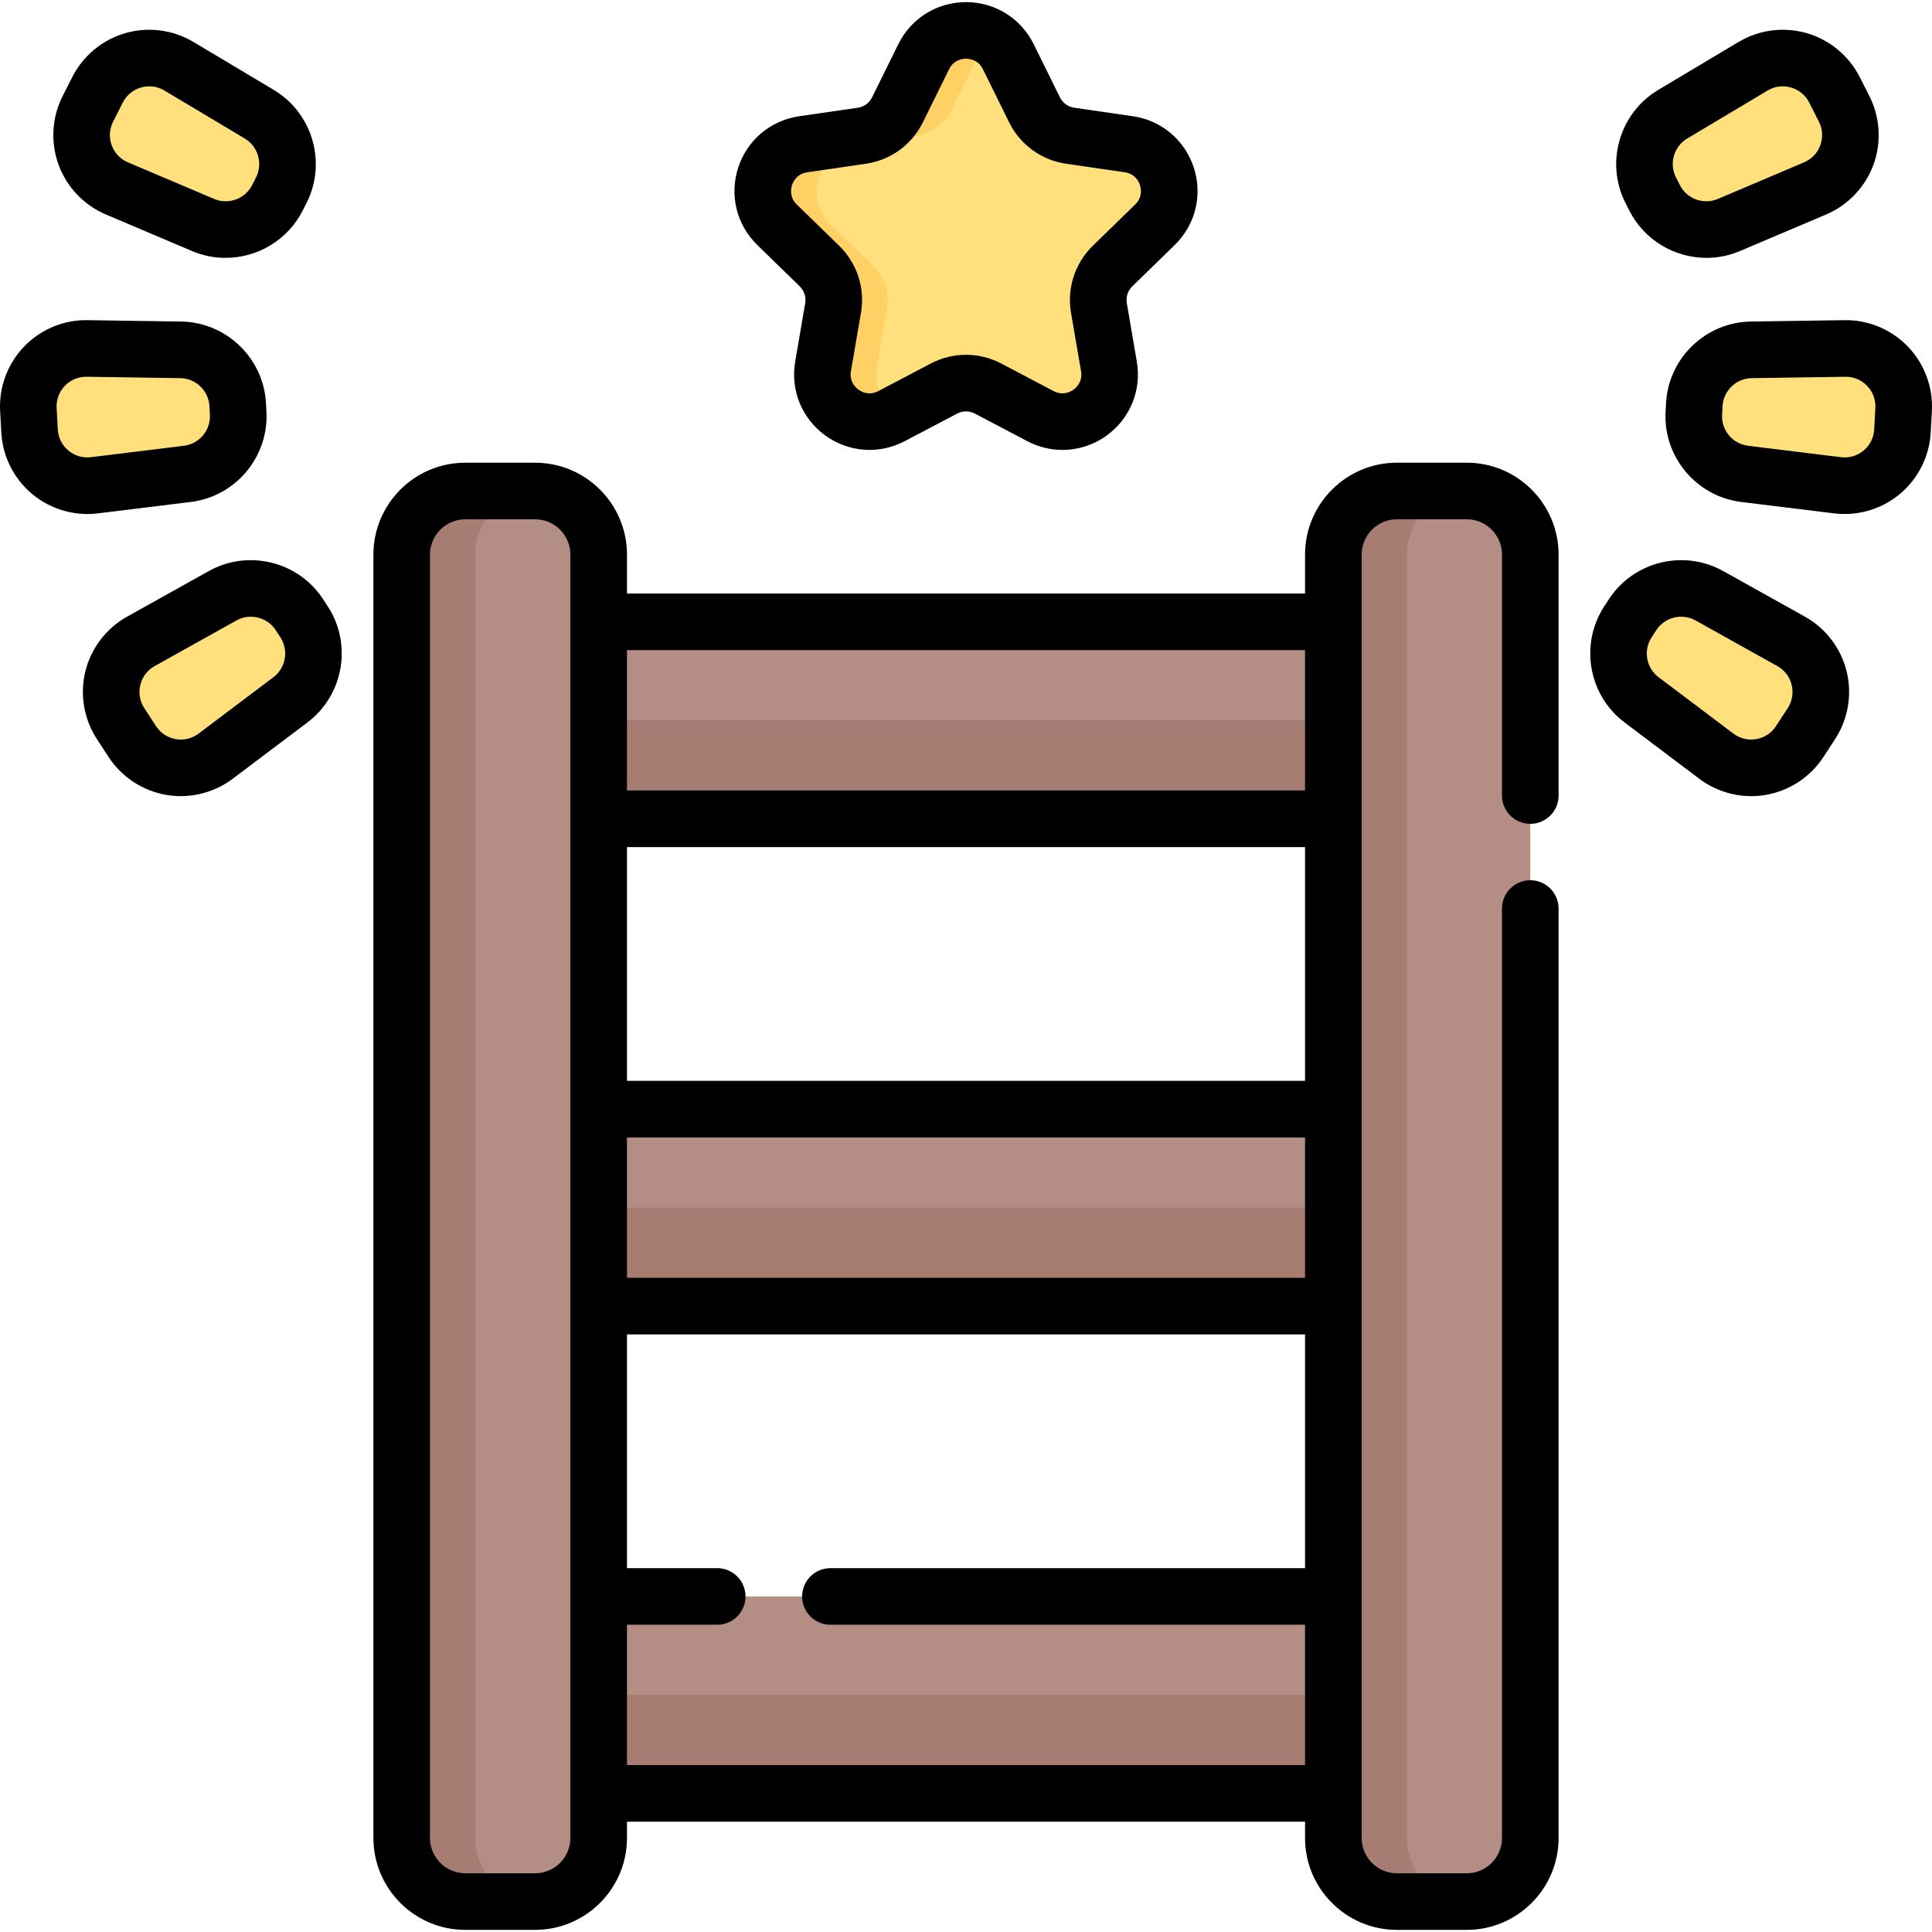<svg id="Capa_1" enable-background="new 0 0 511.999 511.999" height="512" viewBox="0 0 511.999 511.999" width="512" xmlns="http://www.w3.org/2000/svg"><g><g><g fill="#ffe07d"><g><path d="m437.457 50.405 1.036 2.04c3.653 7.195 12.253 10.333 19.681 7.18l22.848-9.696c8.184-3.473 11.715-13.151 7.69-21.078l-2.574-5.069c-4.025-7.927-13.922-10.787-21.555-6.229l-21.31 12.725c-6.927 4.137-9.469 12.932-5.816 20.127z"/><path d="m449.006 107.234-.123 2.285c-.434 8.057 5.446 15.075 13.454 16.059l24.635 3.027c8.824 1.084 16.72-5.532 17.198-14.409l.306-5.677c.478-8.877-6.663-16.303-15.552-16.172l-24.818.365c-8.067.118-14.666 6.464-15.1 14.522z"/><path d="m432.651 162.902-1.249 1.917c-4.404 6.761-2.821 15.778 3.622 20.635l19.821 14.939c7.1 5.351 17.246 3.57 22.099-3.879l3.103-4.763c4.853-7.449 2.381-17.45-5.383-21.781l-21.675-12.093c-7.046-3.932-15.933-1.736-20.338 5.025z"/></g><g><path d="m74.542 50.405-1.036 2.04c-3.653 7.195-12.253 10.333-19.681 7.18l-22.848-9.696c-8.184-3.473-11.715-13.151-7.69-21.078l2.574-5.069c4.025-7.927 13.922-10.787 21.555-6.229l21.31 12.725c6.927 4.137 9.469 12.932 5.816 20.127z"/><path d="m62.993 107.234.123 2.285c.434 8.057-5.446 15.075-13.454 16.059l-24.635 3.027c-8.824 1.084-16.721-5.532-17.198-14.409l-.306-5.677c-.478-8.877 6.663-16.303 15.552-16.172l24.818.365c8.067.118 14.666 6.464 15.1 14.522z"/><path d="m79.348 162.902 1.249 1.917c4.404 6.761 2.821 15.778-3.622 20.635l-19.821 14.939c-7.1 5.351-17.246 3.57-22.099-3.879l-3.103-4.763c-4.853-7.449-2.381-17.45 5.383-21.781l21.675-12.093c7.046-3.932 15.933-1.736 20.338 5.025z"/></g></g><g><g><g><path d="m139.158 164.788h233.683v52.197h-233.683z" fill="#b48e84"/><path d="m139.158 190.887h233.683v26.099h-233.683z" fill="#a77d73"/></g><g><path d="m139.158 423.074h233.683v52.197h-233.683z" fill="#b48e84"/><path d="m139.158 449.173h233.683v26.099h-233.683z" fill="#a77d73"/></g><g><path d="m139.158 293.931h233.683v52.197h-233.683z" fill="#b48e84"/><path d="m139.158 320.03h233.683v26.099h-233.683z" fill="#a77d73"/></g></g><g><path d="m141.806 503.933h-18.504c-9.304 0-16.847-7.543-16.847-16.847v-340.118c0-9.304 7.543-16.847 16.847-16.847h18.504c9.304 0 16.847 7.542 16.847 16.847v340.118c-.001 9.305-7.543 16.847-16.847 16.847z" fill="#b48e84"/><path d="m142.304 503.927c-.162.009-.334.009-.505.009h-18.502c-9.301 0-16.842-7.541-16.842-16.851v-340.117c0-9.301 7.541-16.842 16.842-16.842h18.502c.171 0 .343 0 .505.009-9.084.262-16.355 7.695-16.355 16.833v340.117c0 9.148 7.271 16.581 16.355 16.842z" fill="#a77d73"/></g><g><path d="m388.697 503.933h-18.504c-9.304 0-16.847-7.543-16.847-16.847v-340.118c0-9.304 7.543-16.847 16.847-16.847h18.504c9.304 0 16.847 7.542 16.847 16.847v340.118c0 9.305-7.543 16.847-16.847 16.847z" fill="#b48e84"/><path d="m389.196 503.927c-.162.009-.334.009-.505.009h-18.502c-9.301 0-16.842-7.541-16.842-16.851v-340.117c0-9.301 7.541-16.842 16.842-16.842h18.502c.171 0 .343 0 .505.009-9.084.262-16.355 7.695-16.355 16.833v340.117c0 9.148 7.271 16.581 16.355 16.842z" fill="#a77d73"/></g></g><g><path d="m267.213 15.032 6.957 14.097c1.821 3.691 5.342 6.249 9.415 6.84l15.557 2.261c10.256 1.49 14.352 14.095 6.93 21.329l-11.257 10.973c-2.947 2.873-4.292 7.012-3.596 11.068l2.657 15.494c1.752 10.215-8.97 18.005-18.143 13.182l-13.915-7.315c-3.643-1.915-7.995-1.915-11.638 0l-13.915 7.315c-9.174 4.823-19.895-2.967-18.143-13.182l2.658-15.494c.696-4.056-.649-8.195-3.596-11.068l-11.257-10.973c-7.422-7.234-3.326-19.839 6.93-21.329l15.557-2.261c4.073-.592 7.594-3.15 9.415-6.84l6.957-14.097c4.587-9.294 17.84-9.294 22.427 0z" fill="#ffe07d"/><path d="m263.14 10.264c-1.656 1.142-3.074 2.729-4.078 4.768l-6.952 14.096c-1.824 3.687-5.343 6.247-9.42 6.837l-15.553 2.261c-10.256 1.495-14.357 14.096-6.929 21.332l11.252 10.969c2.951 2.874 4.293 7.014 3.595 11.069l-2.652 15.499c-.905 5.243 1.487 9.85 5.274 12.433l-1.41.743c-9.168 4.829-19.891-2.967-18.143-13.176l2.66-15.499c.698-4.055-.652-8.194-3.595-11.069l-11.26-10.969c-7.42-7.236-3.327-19.838 6.929-21.332l15.56-2.261c4.07-.59 7.596-3.15 9.413-6.837l6.96-14.096c3.578-7.267 12.454-8.853 18.349-4.768z" fill="#ffd064"/></g></g><g><path d="m388.7 122.617h-18.51c-13.422 0-24.341 10.923-24.341 24.35v10.321h-179.696v-10.32c0-13.425-10.922-24.347-24.347-24.347h-18.504c-13.425 0-24.347 10.922-24.347 24.347v340.118c0 13.425 10.922 24.347 24.347 24.347h18.504c13.425 0 24.347-10.922 24.347-24.347v-4.319h179.696v4.32c0 13.427 10.919 24.35 24.341 24.35h18.51c13.421 0 24.34-10.923 24.34-24.35v-246.32c0-4.142-3.357-7.5-7.5-7.5s-7.5 3.358-7.5 7.5v246.32c0 5.156-4.189 9.35-9.34 9.35h-18.51c-5.15 0-9.341-4.194-9.341-9.35v-340.12c0-5.156 4.19-9.35 9.341-9.35h18.51c5.15 0 9.34 4.194 9.34 9.35v63.86c0 4.142 3.357 7.5 7.5 7.5s7.5-3.358 7.5-7.5v-63.86c-.001-13.427-10.919-24.35-24.34-24.35zm-42.851 163.815h-179.696v-61.946h179.696zm-179.696 15h179.693v37.197h-179.693zm179.693-129.144v37.197h-179.693v-37.197zm-204.04 324.145h-18.504c-5.153 0-9.347-4.193-9.347-9.347v-340.118c0-5.154 4.193-9.347 9.347-9.347h18.504c5.153 0 9.347 4.193 9.347 9.347v328.357 11.761c0 5.154-4.194 9.347-9.347 9.347zm24.347-28.666v-37.19h23.917c4.143 0 7.5-3.358 7.5-7.5s-3.357-7.5-7.5-7.5h-23.917v-61.948h179.696v61.948h-125.779c-4.143 0-7.5 3.358-7.5 7.5s3.357 7.5 7.5 7.5h125.779v37.19z"/><path d="m211.95 75.903c1.179 1.149 1.717 2.805 1.438 4.429l-2.657 15.494c-1.297 7.56 1.752 15.057 7.958 19.565 6.205 4.509 14.277 5.093 21.067 1.522l13.913-7.315c1.459-.767 3.202-.766 4.659 0l13.914 7.316c2.953 1.552 6.148 2.319 9.328 2.319 4.131 0 8.233-1.294 11.739-3.842 6.206-4.508 9.255-12.005 7.958-19.565l-2.657-15.496c-.278-1.623.26-3.278 1.439-4.428l11.258-10.973c5.492-5.354 7.432-13.212 5.062-20.507-2.371-7.294-8.559-12.511-16.149-13.614l-15.557-2.261c-1.63-.237-3.038-1.26-3.768-2.738l-6.958-14.097c-3.395-6.878-10.269-11.151-17.938-11.151s-14.544 4.272-17.938 11.151l-6.958 14.097c-.729 1.478-2.138 2.501-3.768 2.738l-15.557 2.261c-7.591 1.103-13.778 6.319-16.149 13.614-2.37 7.295-.431 15.153 5.062 20.507zm-2.055-26.845c.289-.89 1.262-3.002 4.04-3.406l15.557-2.261c6.518-.947 12.148-5.038 15.062-10.943l6.958-14.097c1.242-2.518 3.552-2.79 4.487-2.79s3.245.271 4.487 2.79l6.958 14.097c2.914 5.905 8.545 9.996 15.062 10.943l15.557 2.261c2.778.404 3.751 2.516 4.04 3.406s.744 3.17-1.267 5.13l-11.256 10.973c-4.717 4.597-6.867 11.217-5.754 17.707l2.658 15.494c.475 2.768-1.234 4.345-1.991 4.895s-2.783 1.687-5.271.381l-13.915-7.316c-2.914-1.532-6.111-2.298-9.309-2.298s-6.395.766-9.31 2.298l-13.914 7.315c-2.487 1.308-4.514.169-5.271-.381s-2.466-2.127-1.991-4.895l2.657-15.493c1.114-6.491-1.036-13.111-5.752-17.708l-11.258-10.973c-2.008-1.959-1.553-4.239-1.264-5.129z"/><path d="m431.805 55.841c3.998 7.874 12.058 12.494 20.434 12.494 2.971 0 5.981-.581 8.865-1.805l22.849-9.696c5.807-2.464 10.377-7.276 12.538-13.202 2.162-5.926 1.765-12.551-1.091-18.175l-2.573-5.069c-2.856-5.625-7.97-9.855-14.03-11.606-6.062-1.75-12.642-.9-18.057 2.333l-21.312 12.726c-10.271 6.134-14.074 19.294-8.658 29.961zm15.314-19.123 21.311-12.725c1.237-.739 2.61-1.116 4.005-1.116.732 0 1.471.104 2.198.314 2.112.61 3.824 2.026 4.819 3.986l2.573 5.069c.995 1.961 1.129 4.179.375 6.244s-2.283 3.676-4.307 4.535l-22.849 9.696c-3.784 1.606-8.205-.007-10.063-3.669l-1.035-2.04c-.001-.001-.001-.001-.001-.002-1.86-3.664-.554-8.185 2.974-10.292z"/><path d="m505.619 91.855c-4.373-4.546-10.513-7.121-16.805-7.008l-24.817.365c-11.962.176-21.837 9.671-22.479 21.618l-.123 2.285c-.643 11.946 8.154 22.446 20.028 23.906l24.636 3.027c.921.113 1.844.169 2.764.169 5.336 0 10.573-1.877 14.697-5.333 4.835-4.051 7.803-9.987 8.142-16.286l.306-5.677c.337-6.299-1.976-12.519-6.349-17.066zm-8.631 16.261-.306 5.677c-.118 2.195-1.111 4.182-2.797 5.594-1.686 1.413-3.826 2.038-5.997 1.774l-24.636-3.027c-4.079-.501-7.101-4.108-6.88-8.212l.123-2.285c.221-4.104 3.612-7.365 7.722-7.426l24.817-.365h.12c2.153 0 4.156.852 5.652 2.408 1.525 1.584 2.3 3.666 2.182 5.862z"/><path d="m478.319 163.419-21.675-12.093c-10.449-5.828-23.747-2.542-30.277 7.482 0 0-.001.001-.001.002l-1.247 1.915c-6.53 10.025-4.162 23.518 5.393 30.718l19.82 14.939c3.981 3.001 8.847 4.6 13.779 4.6 1.309 0 2.621-.113 3.924-.341 6.213-1.091 11.751-4.748 15.194-10.034l3.103-4.763c3.443-5.286 4.55-11.83 3.037-17.954-1.514-6.123-5.541-11.398-11.05-14.471zm-4.556 24.238-3.103 4.763c-1.2 1.842-3.054 3.066-5.22 3.446-2.163.38-4.324-.139-6.081-1.462l-19.821-14.939c-3.281-2.474-4.095-7.108-1.851-10.554l1.247-1.915c2.243-3.442 6.812-4.573 10.4-2.57l21.675 12.093c1.921 1.071 3.269 2.836 3.796 4.971s.158 4.324-1.042 6.167z"/><path d="m28.046 56.834 22.849 9.696c2.884 1.224 5.895 1.805 8.865 1.805 8.376 0 16.436-4.62 20.435-12.496l1.034-2.038c5.416-10.667 1.613-23.828-8.659-29.962l-21.311-12.725c-5.414-3.233-11.996-4.084-18.056-2.333-6.061 1.751-11.174 5.981-14.03 11.607l-2.573 5.069c-2.855 5.625-3.253 12.25-1.091 18.175 2.16 5.926 6.731 10.738 12.537 13.202zm1.928-24.588 2.573-5.068c.995-1.96 2.707-3.376 4.819-3.987.728-.21 1.466-.314 2.198-.314 1.395 0 2.768.377 4.005 1.116l21.31 12.725c3.528 2.107 4.835 6.628 2.975 10.292 0 0 0 .001-.001.002l-1.034 2.038c-1.859 3.664-6.282 5.277-10.064 3.671l-22.849-9.695c-2.023-.859-3.553-2.47-4.307-4.535s-.62-4.284.375-6.245z"/><path d="m25.941 136.048 24.636-3.027c11.874-1.459 20.671-11.96 20.028-23.906l-.123-2.284c-.643-11.947-10.518-21.442-22.479-21.618l-24.817-.365c-6.33-.124-12.432 2.462-16.805 7.008-4.373 4.547-6.687 10.767-6.348 17.067l.306 5.676c.339 6.299 3.307 12.235 8.142 16.286 4.125 3.456 9.361 5.333 14.697 5.333.918-.001 1.842-.056 2.763-.17zm-10.624-22.256-.306-5.676c-.118-2.196.656-4.278 2.181-5.863 1.496-1.556 3.499-2.408 5.652-2.408h.12l24.817.365c4.109.061 7.501 3.322 7.722 7.426l.123 2.284c.221 4.104-2.801 7.711-6.88 8.212l-24.636 3.027c-2.176.269-4.312-.361-5.997-1.774-1.685-1.41-2.678-3.397-2.796-5.593z"/><path d="m85.633 158.81c0-.001-.001-.001-.001-.002-6.529-10.023-19.828-13.31-30.277-7.482l-21.675 12.093c-5.509 3.073-9.536 8.348-11.05 14.471-1.513 6.124-.406 12.668 3.037 17.953l3.103 4.764c3.443 5.286 8.981 8.942 15.194 10.033 1.303.229 2.615.341 3.924.341 4.932 0 9.798-1.599 13.778-4.6l19.821-14.939c9.555-7.2 11.923-20.693 5.394-30.716zm-13.173 20.655-19.822 14.939c-1.756 1.324-3.921 1.844-6.08 1.462-2.166-.38-4.02-1.604-5.22-3.446l-3.103-4.764c-1.2-1.842-1.57-4.033-1.043-6.167s1.875-3.899 3.796-4.971l21.675-12.093c1.199-.669 2.509-.989 3.804-.989 2.579 0 5.104 1.267 6.597 3.559l1.248 1.917c2.243 3.444 1.43 8.079-1.852 10.553z"/></g></g></svg>